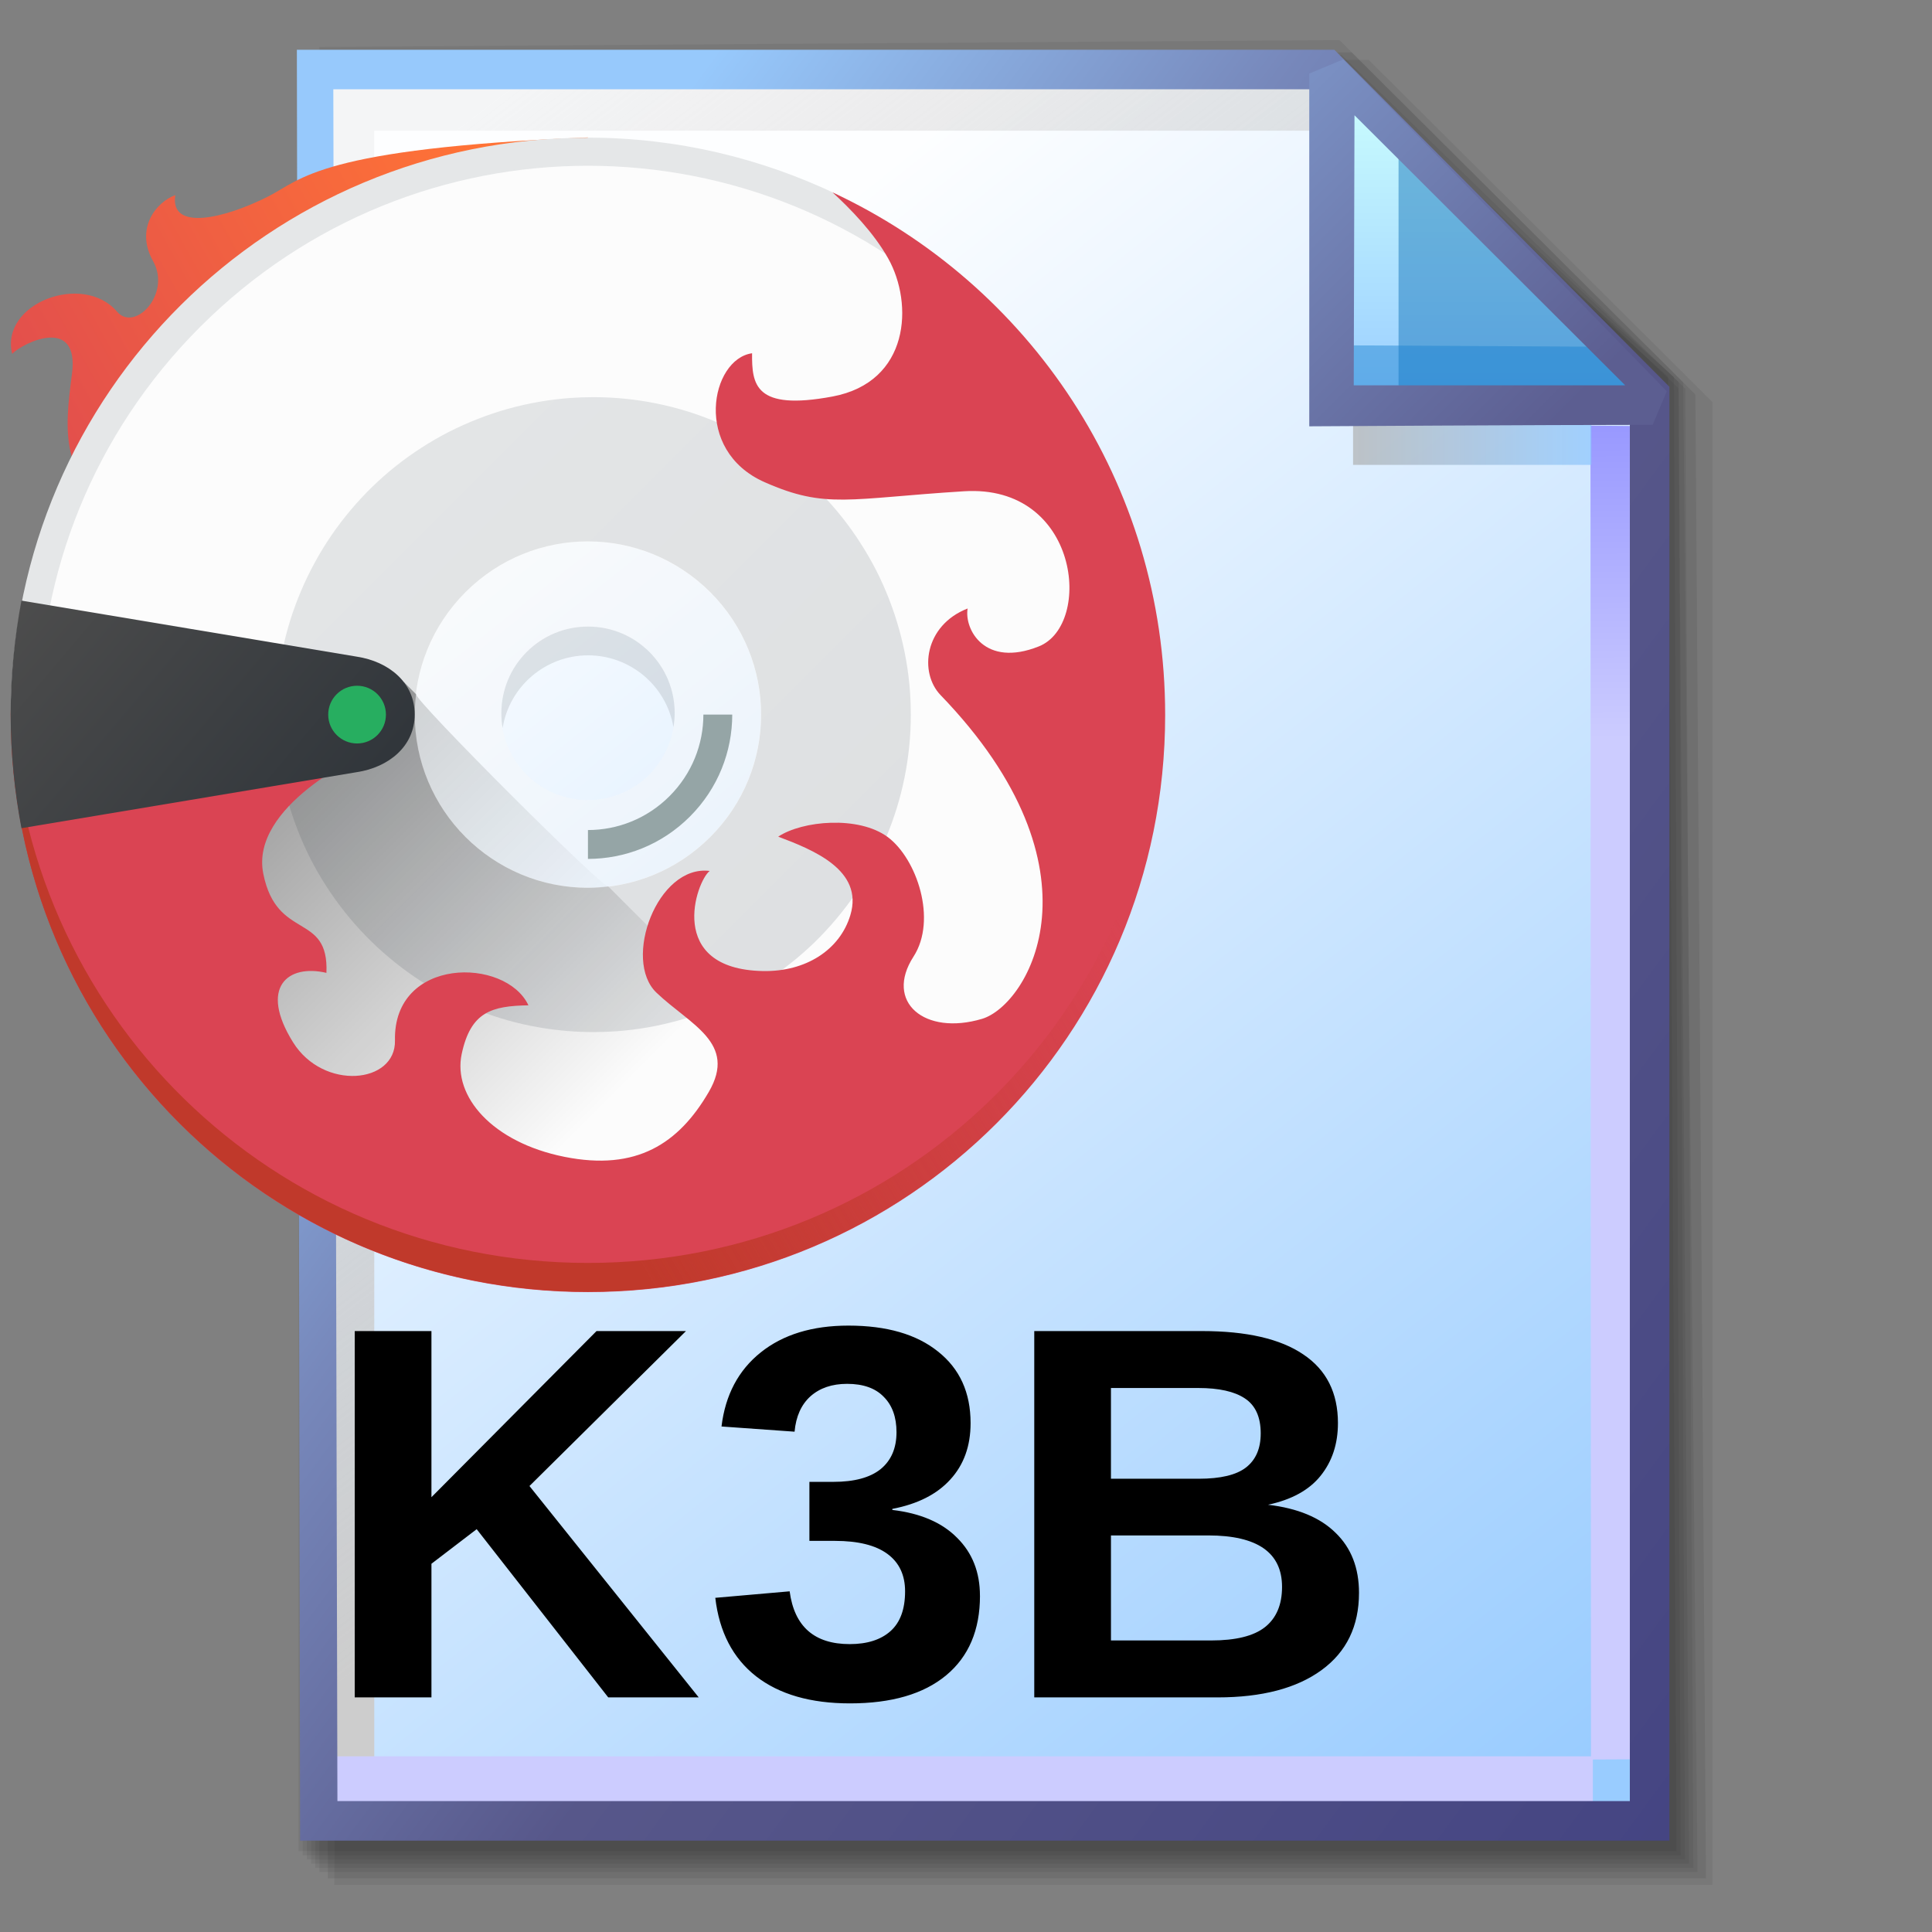 <?xml version="1.0" encoding="UTF-8" standalone="no"?>
<!-- Created with Inkscape (http://www.inkscape.org/) -->

<svg
   width="256mm"
   height="256mm"
   viewBox="0 0 256 256"
   version="1.1"
   id="svg1"
   inkscape:version="1.3.2 (091e20ef0f, 2023-11-25)"
   xml:space="preserve"
   sodipodi:docname="application-x-k3b.svg"
   xmlns:inkscape="http://www.inkscape.org/namespaces/inkscape"
   xmlns:sodipodi="http://sodipodi.sourceforge.net/DTD/sodipodi-0.dtd"
   xmlns:xlink="http://www.w3.org/1999/xlink"
   xmlns="http://www.w3.org/2000/svg"
   xmlns:svg="http://www.w3.org/2000/svg"
   xmlns:rdf="http://www.w3.org/1999/02/22-rdf-syntax-ns#"
   xmlns:cc="http://creativecommons.org/ns#"
   xmlns:dc="http://purl.org/dc/elements/1.1/"><rect x="0" y="0" width="256" height="256" fill="#808080" stroke="none"/><defs
     id="defs1"><linearGradient
       id="linearGradient26"
       inkscape:collect="always"><stop
         style="stop-color:#7b91c4;stop-opacity:1;"
         offset="0"
         id="stop26" /><stop
         style="stop-color:#5c5e91;stop-opacity:1"
         offset="1"
         id="stop27" /></linearGradient><linearGradient
       id="linearGradient24"
       inkscape:collect="always"><stop
         style="stop-color:#c7fafe;stop-opacity:1;"
         offset="0"
         id="stop24" /><stop
         style="stop-color:#9acdff;stop-opacity:1"
         offset="1"
         id="stop25" /></linearGradient><linearGradient
       id="linearGradient22"
       inkscape:collect="always"><stop
         style="stop-color:#adaeae;stop-opacity:0.825;"
         offset="0"
         id="stop22" /><stop
         style="stop-color:#8ac5fe;stop-opacity:0.836;"
         offset="1"
         id="stop23" /></linearGradient><linearGradient
       id="linearGradient18"
       inkscape:collect="always"><stop
         style="stop-color:#9797ff;stop-opacity:1;"
         offset="0"
         id="stop18" /><stop
         style="stop-color:#ccccff;stop-opacity:1;"
         offset="0.3"
         id="stop20" /><stop
         style="stop-color:#ccccff;stop-opacity:1;"
         offset="1"
         id="stop19" /></linearGradient><linearGradient
       id="linearGradient16"
       inkscape:collect="always"><stop
         style="stop-color:#cdcdcd;stop-opacity:0.175;"
         offset="0"
         id="stop16" /><stop
         style="stop-color:#cdcdcd;stop-opacity:1;"
         offset="1"
         id="stop17" /></linearGradient><linearGradient
       id="linearGradient12"
       inkscape:collect="always"><stop
         style="stop-color:#fdfeff;stop-opacity:1;"
         offset="0"
         id="stop13" /><stop
         style="stop-color:#99ccff;stop-opacity:1;"
         offset="1"
         id="stop14" /></linearGradient><linearGradient
       id="linearGradient9"
       inkscape:collect="always"><stop
         style="stop-color:#97c9fc;stop-opacity:1;"
         offset="0"
         id="stop9" /><stop
         style="stop-color:#7788bb;stop-opacity:1"
         offset="0.25"
         id="stop12" /><stop
         style="stop-color:#57578a;stop-opacity:1"
         offset="0.5"
         id="stop11" /><stop
         style="stop-color:#444482;stop-opacity:1;"
         offset="1"
         id="stop10" /></linearGradient><linearGradient
       inkscape:collect="always"
       xlink:href="#linearGradient9"
       id="linearGradient10"
       x1="31.622"
       y1="100.24"
       x2="221.195"
       y2="240.29"
       gradientUnits="userSpaceOnUse" /><linearGradient
       inkscape:collect="always"
       xlink:href="#linearGradient12"
       id="linearGradient14"
       x1="73.583"
       y1="62.021"
       x2="207.03"
       y2="229.599"
       gradientUnits="userSpaceOnUse" /><linearGradient
       inkscape:collect="always"
       xlink:href="#linearGradient16"
       id="linearGradient17"
       x1="57.531"
       y1="26.421"
       x2="147.132"
       y2="144.341"
       gradientUnits="userSpaceOnUse" /><linearGradient
       inkscape:collect="always"
       xlink:href="#linearGradient18"
       id="linearGradient19"
       x1="209.825"
       y1="58.536"
       x2="210.583"
       y2="194.577"
       gradientUnits="userSpaceOnUse" /><linearGradient
       inkscape:collect="always"
       xlink:href="#linearGradient22"
       id="linearGradient23"
       x1="177.192"
       y1="58.991"
       x2="207.32"
       y2="58.991"
       gradientUnits="userSpaceOnUse" /><linearGradient
       inkscape:collect="always"
       xlink:href="#linearGradient24"
       id="linearGradient25"
       x1="176.32"
       y1="20.127"
       x2="176.32"
       y2="56.696"
       gradientUnits="userSpaceOnUse" /><linearGradient
       inkscape:collect="always"
       xlink:href="#linearGradient26"
       id="linearGradient27"
       x1="172.597"
       y1="13.512"
       x2="210.544"
       y2="51.286"
       gradientUnits="userSpaceOnUse" /><linearGradient
       id="SVGID_e_3"
       gradientUnits="userSpaceOnUse"
       x1="389.96"
       y1="525.26"
       x2="410.34"
       y2="513.95"
       gradientTransform="translate(-408.57,-523.8)">
<stop
   offset="0%"
   style="stop-color:rgb(218,68,83);stop-opacity: 1"
   id="stop1-73" />
<stop
   offset="100%"
   style="stop-color:rgb(255,115,54);stop-opacity: 1"
   id="stop2-61" />
</linearGradient><linearGradient
       id="SVGID_a_4"
       gradientUnits="userSpaceOnUse"
       x1="394.57"
       y1="509.8"
       x2="422.73"
       y2="537.95"
       gradientTransform="translate(-24,-23.99)">
<stop
   offset="0%"
   style="stop-color:rgb(229,231,232);stop-opacity: 1"
   id="stop3-2" />
<stop
   offset="100%"
   style="stop-color:rgb(220,222,224);stop-opacity: 1"
   id="stop4-9" />
</linearGradient><linearGradient
       id="SVGID_b_5"
       gradientUnits="userSpaceOnUse"
       x1="389.57"
       y1="0"
       x2="427.57"
       y2="0"
       gradientTransform="translate(-24,-24)">
<stop
   offset="0%"
   style="stop-color:rgb(252,252,252);stop-opacity: 1"
   id="stop5-3" />
<stop
   offset="100%"
   style="stop-color:rgb(239,240,241);stop-opacity: 1"
   id="stop6-1" />
</linearGradient><linearGradient
       id="SVGID_c_6"
       gradientUnits="userSpaceOnUse"
       x1="387.13"
       y1="-366.47"
       x2="414.47"
       y2="-339.14"
       gradientTransform="translate(-24,-24)">
<stop
   offset="0%"
   style="stop-color:rgb(229,231,232);stop-opacity: 1"
   id="stop7-9" />
<stop
   offset="100%"
   style="stop-color:rgb(220,222,224);stop-opacity: 1"
   id="stop8-4" />
</linearGradient><linearGradient
       id="SVGID_g_7"
       gradientUnits="userSpaceOnUse"
       x1="9.42"
       y1="27.554"
       x2="22"
       y2="40.13"
       gradientTransform="translate(-24,-24)">
<stop
   offset="0%"
   style="stop-color:rgb(0,0,0);stop-opacity: 1"
   id="stop9-78" />
<stop
   offset="100%"
   style="stop-color:rgb(0,0,0);stop-opacity: 0"
   id="stop10-4" />
</linearGradient><linearGradient
       id="SVGID_d_8"
       gradientUnits="userSpaceOnUse"
       x1="395.91"
       y1="525.26"
       x2="425.21"
       y2="513.95"
       gradientTransform="translate(-24,-23.99)">
<stop
   offset="0%"
   style="stop-color:rgb(218,68,83);stop-opacity: 1"
   id="stop11-5" />
<stop
   offset="100%"
   style="stop-color:rgb(255,115,54);stop-opacity: 1"
   id="stop12-0" />
</linearGradient><linearGradient
       id="SVGID_f_9"
       gradientUnits="userSpaceOnUse"
       x1="26.362"
       y1="44.09"
       x2="44"
       y2="33.75"
       gradientTransform="translate(-24,-24)">
<stop
   offset="0%"
   style="stop-color:rgb(192,57,43);stop-opacity: 1"
   id="stop13-361" />
<stop
   offset="100%"
   style="stop-color:rgb(192,57,43);stop-opacity: 0"
   id="stop14-06" />
</linearGradient><linearGradient
       id="SVGID_i_10"
       gradientUnits="userSpaceOnUse"
       x1="388.57"
       y1="519.85"
       x2="398.82"
       y2="528.52"
       gradientTransform="translate(-408.57,-523.8)">
<stop
   offset="0%"
   style="stop-color:rgb(77,77,77);stop-opacity: 1"
   id="stop15-3" />
<stop
   offset="100%"
   style="stop-color:rgb(49,54,59);stop-opacity: 1"
   id="stop16-20" />
</linearGradient><linearGradient
       id="SVGID_h_11"
       gradientUnits="userSpaceOnUse"
       x1="9.42"
       y1="27.554"
       x2="18.866"
       y2="37"
       gradientTransform="translate(-24,-24)">
<stop
   offset="0%"
   style="stop-color:rgb(0,0,0);stop-opacity: 1"
   id="stop18-6" />
<stop
   offset="100%"
   style="stop-color:rgb(0,0,0);stop-opacity: 0"
   id="stop19-1" />
</linearGradient></defs><sodipodi:namedview
     id="base"
     pagecolor="#ffffff"
     bordercolor="#000000"
     borderopacity="0.3"
     inkscape:pageopacity="0.0"
     inkscape:pageshadow="2"
     inkscape:zoom="0.98994949"
     inkscape:cx="505.07627"
     inkscape:cy="476.792"
     inkscape:document-units="mm"
     inkscape:showpageshadow="2"
     inkscape:pagecheckerboard="0"
     inkscape:deskcolor="#d1d1d1"
     inkscape:current-layer="svg1"
     showguides="true"><sodipodi:guide
       position="92.475,162.188"
       orientation="0,-1"
       id="guide12"
       inkscape:locked="false" /><sodipodi:guide
       position="212.801,201.335"
       orientation="0,-1"
       id="guide27"
       inkscape:locked="false" /><sodipodi:guide
       position="177.333,251.791"
       orientation="1,0"
       id="guide28"
       inkscape:locked="false" /></sodipodi:namedview><g
     id="g28"
     transform="matrix(1.048,0,0,1.048,-6.407,-6.138)"><g
       id="g7"
       inkscape:label="shadow"
       style="display:inline"><path
         id="rect1"
         style="fill:#000000;fill-opacity:0.06;stroke-width:3.728;stroke-linecap:square"
         d="M 48.381,13.418 H 179.161 l 43.467,43.278 V 244.173 H 48.381 Z"
         sodipodi:nodetypes="cccccc" /><path
         id="path1"
         style="fill:#000000;fill-opacity:0.075;stroke-width:3.728;stroke-linecap:square"
         d="m 47.563,12.6 129.443,-0.134 43.467,43.278 1.336,187.61 H 47.563 Z"
         sodipodi:nodetypes="cccccc" /><path
         id="path2"
         style="fill:#000000;fill-opacity:0.06;stroke-width:3.728;stroke-linecap:square"
         d="m 46.494,11.793 128.976,-0.869 43.467,43.278 1.804,188.345 H 46.494 Z"
         sodipodi:nodetypes="cccccc" /><path
         id="path3"
         style="fill:#000000;fill-opacity:0.06;stroke-width:3.728;stroke-linecap:square"
         d="m 45.965,12.333 129.778,0.468 43.467,42.209 1.002,187.008 H 45.965 Z"
         sodipodi:nodetypes="cccccc" /><path
         id="path4"
         style="fill:#000000;fill-opacity:0.06;stroke-width:3.728;stroke-linecap:square"
         d="m 45.436,12.338 129.443,0.935 43.467,41.675 1.336,186.541 H 45.436 Z"
         sodipodi:nodetypes="cccccc" /><path
         id="path5"
         style="fill:#000000;fill-opacity:0.06;stroke-width:3.728;stroke-linecap:square"
         d="M 44.906,12.745 174.884,13.413 218.352,54.152 219.153,240.96 H 44.906 Z"
         sodipodi:nodetypes="cccccc" /><path
         id="path6"
         style="fill:#000000;fill-opacity:0.06;stroke-width:3.728;stroke-linecap:square"
         d="m 44.377,15.022 129.911,0.535 43.467,37.933 0.869,186.942 H 44.377 Z"
         sodipodi:nodetypes="cccccc" /><path
         id="path7"
         style="fill:#000000;fill-opacity:0.06;stroke-width:3.728;stroke-linecap:square"
         d="m 43.848,13.424 129.711,1.069 43.467,39.002 1.069,186.407 H 43.848 Z"
         sodipodi:nodetypes="cccccc" /></g><g
       id="g14"
       style="display:inline"><path
         style="color:#000000;fill:url(#linearGradient14);stroke-linecap:square;-inkscape-stroke:none"
         d="M 46.154,14.648 H 173.783 l 40.903,41.14 V 236.079 H 46.555 Z"
         id="path15"
         inkscape:label="headbgground" /><path
         id="rect16"
         style="display:inline;fill:url(#linearGradient17);fill-opacity:1;stroke-width:5;stroke-linecap:square"
         d="M 45.436,14.165 H 176.703 l 0.204,8.221 H 53.434 V 235.98 h -7.998 z"
         sodipodi:nodetypes="ccccccc" /><path
         id="rect17"
         style="fill:url(#linearGradient19);stroke-width:5;stroke-linecap:square"
         d="M 47.058,227.92 H 207.275 l -0.067,-168.246 7.317,0.067 0.067,168.547 -7.083,0.033 v 7.348 H 47.058 Z"
         sodipodi:nodetypes="ccccccccc" /><path
         style="color:#000000;fill:url(#linearGradient10);stroke-linecap:square;-inkscape-stroke:none"
         d="M 43.648,12.148 44.059,238.58 H 217.186 V 54.758 L 174.822,12.148 Z m 4.609,5 H 172.744 l 39.441,39.672 V 233.58 H 48.775 Z"
         id="path16"
         inkscape:label="headframe"
         sodipodi:nodetypes="cccccccccccc" /></g><g
       id="rect23"
       style="display:inline"><rect
         style="display:inline;fill:url(#linearGradient23);fill-opacity:0.834;stroke:none;stroke-width:5;stroke-linecap:square;stroke-dasharray:none;stroke-opacity:1"
         id="rect20"
         width="30.128"
         height="11.286"
         x="177.192"
         y="53.348" /><path
         style="color:#000000;display:inline;fill:url(#linearGradient25);stroke-linecap:square;stroke-linejoin:bevel;-inkscape-stroke:none"
         d="m 174.153,15.119 40.916,41.955 H 174.814 Z"
         id="path25" /><g
         id="g27"><path
           id="rect27"
           style="display:inline;fill:#0a6db5;fill-opacity:0.459;stroke-width:5;stroke-linecap:square;stroke-linejoin:bevel"
           d="m 182.94,23.246 33.073,33.829 -33.073,-0.094 z"
           sodipodi:nodetypes="cccc" /><path
           id="path27"
           style="display:inline;fill:#1882cf;fill-opacity:0.459;stroke-width:5;stroke-linecap:square;stroke-linejoin:bevel"
           d="m 175.286,49.515 34.916,0.189 4.677,7.087 -39.688,-0.472 z"
           sodipodi:nodetypes="ccccc" /></g><path
         style="color:#000000;display:inline;fill:url(#linearGradient27);stroke-linecap:square;stroke-linejoin:bevel;-inkscape-stroke:none"
         d="m 175.941,13.373 -4.289,1.785 6.5e-4,44.601 c 0,0 29.863,-0.185 43.415,-0.185 l 1.789,-4.246 z m 1.429,7.057 34.226,34.144 h -34.32 z"
         id="path26"
         sodipodi:nodetypes="cccccccccc" /></g></g><g
     id="g2"
     transform="translate(4.858,1.598)"
     style="clip-rule:nonzero;display:inline;fill:#00009f;fill-rule:nonzero;stroke:#ffffff;stroke-width:0;stroke-miterlimit:4"><path
       style="font-weight:bold;font-size:70.556px;line-height:0.8;font-family:'Liberation Sans';-inkscape-font-specification:'Liberation Sans Bold';letter-spacing:-0.077px;word-spacing:0px;fill:#000000;fill-rule:evenodd;stroke:none;stroke-width:3.5"
       d="m 75.737,223.316 -17.432,-22.29 -5.994,4.582 v 17.708 H 42.147 v -48.541 h 10.163 v 22.014 L 74.186,174.775 H 86.038 l -20.739,20.533 22.428,28.009 z M 124.994,209.846 q 0,6.821 -4.479,10.542 -4.479,3.721 -12.747,3.721 -7.82,0 -12.437,-3.583 -4.616,-3.617 -5.409,-10.404 l 9.853,-0.861 q 0.93,6.994 7.958,6.994 3.48,0 5.409,-1.723 1.929,-1.723 1.929,-5.271 0,-3.238 -2.343,-4.961 -2.343,-1.723 -6.959,-1.723 h -3.376 v -7.82 h 3.169 q 4.169,0 6.27,-1.688 2.102,-1.723 2.102,-4.892 0,-2.997 -1.688,-4.685 -1.654,-1.723 -4.858,-1.723 -2.997,0 -4.858,1.654 -1.826,1.654 -2.102,4.685 l -9.681,-0.689 q 0.758,-6.27 5.202,-9.819 4.444,-3.548 11.61,-3.548 7.614,0 11.886,3.445 4.306,3.411 4.306,9.474 0,4.548 -2.687,7.476 -2.653,2.928 -7.683,3.893 v 0.138 q 5.581,0.655 8.578,3.686 3.032,2.997 3.032,7.683 z m 50.222,-0.379 q 0,6.615 -4.961,10.232 -4.961,3.617 -13.78,3.617 h -24.288 v -48.541 h 22.221 q 8.888,0 13.436,3.101 4.582,3.066 4.582,9.095 0,4.134 -2.308,6.994 -2.274,2.825 -6.959,3.824 5.891,0.689 8.957,3.721 3.101,2.997 3.101,7.958 z m -13.022,-21.118 q 0,-3.273 -2.102,-4.651 -2.067,-1.378 -6.167,-1.378 h -11.576 v 12.023 h 11.644 q 4.306,0 6.236,-1.481 1.964,-1.516 1.964,-4.513 z m 2.825,20.326 q 0,-6.821 -9.784,-6.821 h -12.885 v 13.918 h 13.264 q 4.892,0 7.131,-1.757 2.274,-1.791 2.274,-5.34 z"
       id="text1"
       aria-label="K3B" /></g><g
     transform="matrix(3.824,0,0,3.824,77.906,94.689)"
     id="g22">
<path
   style="opacity:0.4;fill:#f9f9f9;fill-rule:nonzero;stroke:none;stroke-width:8.587;stroke-linecap:butt;stroke-linejoin:miter;stroke-miterlimit:4;stroke-dasharray:none;stroke-dashoffset:0"
   vector-effect="non-scaling-stroke"
   d="m 0,-7 c -1.788,0 -3.576,0.685 -4.945,2.055 -2.74,2.74 -2.74,7.151 0,9.891 2.74,2.74 7.151,2.74 9.891,0 2.74,-2.74 2.74,-7.151 0,-9.891 C 3.576,-6.315 1.788,-7 0.001,-7 m -0.002,3.955 c 0.796,1.59e-4 1.56,0.317 2.123,0.88 0.563,0.563 0.879,1.327 0.879,2.124 -3.31e-4,1.658 -1.344,3.002 -3.002,3.002 -0.796,3.61e-4 -1.56,-0.316 -2.124,-0.879 -0.563,-0.563 -0.88,-1.327 -0.88,-2.123 -3.61e-4,-0.797 0.316,-1.561 0.879,-2.124 0.563,-0.563 1.328,-0.88 2.124,-0.879"
   stroke-linecap="round"
   id="path1-6" /><path
   style="fill:url(#SVGID_e_3);fill-rule:evenodd;stroke:none;stroke-width:1;stroke-linecap:butt;stroke-linejoin:miter;stroke-miterlimit:4;stroke-dasharray:none;stroke-dashoffset:0"
   vector-effect="non-scaling-stroke"
   d="m 0,-20 c -9.315,0.382 -9.927,1.46 -11.07,2.041 -1.537,0.778 -3.427,1.216 -3.229,-0.043 -0.654,0.239 -1.407,1.15 -0.769,2.29 0.638,1.14 -0.637,2.468 -1.25,1.749 -1.175,-1.375 -4.055,-0.296 -3.635,1.463 0.414,-0.414 2.341,-1.319 2.073,0.701 -0.268,2.02 -0.401,3.568 1.653,4.945 2.054,1.377 10.02,-0.016 10.02,-0.016 z"
   stroke-linecap="round"
   id="path2-4" /><path
   style="fill:url(#SVGID_a_4);fill-rule:nonzero;stroke:none;stroke-width:8.587;stroke-linecap:butt;stroke-linejoin:miter;stroke-miterlimit:4;stroke-dasharray:none;stroke-dashoffset:0"
   vector-effect="non-scaling-stroke"
   d="m 0,-19.99 c -11.03,0 -19.913,8.838 -19.996,19.846 l 1.123,0.023 4.684,12.02 10.166,5.922 11.4,-0.707 7.779,-5.48 3.623,-12.02 -2.121,-8.662 -6.189,-7.631 -1.563,-1.156 -0.266,-0.186 c -2.616,-1.251 -5.537,-1.971 -8.641,-1.971 m 0,5 c 8.31,0 15,6.69 15,15 0,8.31 -6.69,15 -15,15 -8.31,0 -15,-6.69 -15,-15 0,-8.31 6.69,-15 15,-15"
   stroke-linecap="round"
   id="path4-7" /><path
   style="fill:url(#SVGID_b_5);fill-rule:nonzero;stroke:none;stroke-width:8.587;stroke-linecap:butt;stroke-linejoin:miter;stroke-miterlimit:4;stroke-dasharray:none;stroke-dashoffset:0"
   vector-effect="non-scaling-stroke"
   d="m 0,-19.018 c -4.857,0 -9.714,1.861 -13.436,5.582 -7.443,7.443 -7.443,19.428 0,26.871 7.443,7.443 19.428,7.443 26.871,0 7.443,-7.443 7.443,-19.428 0,-26.871 -3.721,-3.721 -8.579,-5.582 -13.436,-5.582 m 0,13.02 c 1.532,0 3.064,0.588 4.238,1.762 2.348,2.348 2.348,6.128 0,8.477 -2.348,2.348 -6.128,2.348 -8.477,0 -2.348,-2.348 -2.348,-6.128 0,-8.477 1.174,-1.174 2.706,-1.762 4.238,-1.762"
   stroke-linecap="round"
   id="path6-5" /><path
   style="fill:url(#SVGID_c_6);fill-rule:nonzero;stroke:none;stroke-width:8.587;stroke-linecap:butt;stroke-linejoin:miter;stroke-miterlimit:4;stroke-dasharray:none;stroke-dashoffset:0"
   vector-effect="non-scaling-stroke"
   d="m 0.188,-11 c -0.26,-10e-5 -0.52,0.009 -0.779,0.027 -0.365,0.026 -0.729,0.07 -1.09,0.133 -0.362,0.062 -0.72,0.142 -1.074,0.24 -0.353,0.098 -0.701,0.214 -1.043,0.348 -0.342,0.132 -0.677,0.282 -1.004,0.447 -0.327,0.167 -0.645,0.35 -0.953,0.549 -0.309,0.198 -0.607,0.411 -0.895,0.639 -0.287,0.228 -0.563,0.471 -0.826,0.727 -0.263,0.256 -0.512,0.524 -0.748,0.805 -0.236,0.28 -0.459,0.572 -0.666,0.875 -0.207,0.303 -0.399,0.616 -0.574,0.938 -0.176,0.322 -0.336,0.652 -0.479,0.99 -0.143,0.338 -0.27,0.683 -0.379,1.033 -0.108,0.35 -0.199,0.705 -0.271,1.064 -0.073,0.359 -0.127,0.721 -0.164,1.086 -0.037,0.365 -0.055,0.732 -0.055,1.1 -9.8e-5,0.26 0.009,0.52 0.027,0.779 0.026,0.365 0.07,0.729 0.133,1.09 0.063,0.362 0.144,0.72 0.242,1.074 0.098,0.353 0.213,0.701 0.346,1.043 0.132,0.342 0.282,0.677 0.447,1.004 0.167,0.327 0.35,0.645 0.549,0.953 0.198,0.309 0.412,0.607 0.641,0.895 0.228,0.287 0.469,0.563 0.725,0.826 0.256,0.263 0.524,0.512 0.805,0.748 0.28,0.236 0.572,0.459 0.875,0.666 0.303,0.207 0.616,0.399 0.938,0.574 0.322,0.176 0.652,0.336 0.99,0.479 0.338,0.143 0.683,0.27 1.033,0.379 0.35,0.108 0.705,0.199 1.064,0.271 0.359,0.073 0.721,0.127 1.086,0.164 0.365,0.037 0.732,0.055 1.1,0.055 0.26,9.8e-5 0.52,-0.009 0.779,-0.027 0.365,-0.026 0.729,-0.07 1.09,-0.133 0.362,-0.063 0.72,-0.144 1.074,-0.242 0.353,-0.098 0.701,-0.213 1.043,-0.346 C 4.516,10.12 4.851,9.97 5.178,9.805 5.504,9.638 5.822,9.455 6.131,9.256 6.44,9.057 6.738,8.844 7.025,8.615 7.313,8.388 7.588,8.146 7.852,7.891 8.114,7.635 8.364,7.366 8.6,7.086 8.836,6.806 9.058,6.514 9.266,6.211 9.473,5.908 9.664,5.595 9.84,5.273 c 0.176,-0.322 0.336,-0.652 0.479,-0.99 0.143,-0.338 0.27,-0.683 0.379,-1.033 0.108,-0.35 0.199,-0.705 0.271,-1.064 0.073,-0.359 0.127,-0.721 0.164,-1.086 0.037,-0.365 0.055,-0.732 0.055,-1.1 1e-4,-0.26 -0.009,-0.52 -0.027,-0.779 -0.026,-0.365 -0.07,-0.729 -0.133,-1.09 -0.063,-0.362 -0.144,-0.72 -0.242,-1.074 -0.098,-0.353 -0.213,-0.701 -0.346,-1.043 -0.132,-0.342 -0.282,-0.677 -0.447,-1.004 C 9.825,-5.317 9.642,-5.635 9.443,-5.943 9.246,-6.252 9.032,-6.551 8.805,-6.838 8.576,-7.125 8.334,-7.401 8.078,-7.664 7.823,-7.927 7.554,-8.176 7.273,-8.412 6.993,-8.649 6.701,-8.871 6.398,-9.078 6.096,-9.285 5.783,-9.477 5.461,-9.652 5.139,-9.828 4.809,-9.988 4.471,-10.131 4.133,-10.274 3.788,-10.401 3.438,-10.51 3.087,-10.618 2.732,-10.709 2.373,-10.781 2.014,-10.854 1.652,-10.909 1.287,-10.945 0.922,-10.982 0.555,-11 0.188,-11 m -0.192,4.998 c 1.533,0 3.064,0.585 4.244,1.76 2.348,2.352 2.348,6.135 0,8.482 -2.351,2.351 -6.13,2.351 -8.484,0 -2.349,-2.347 -2.349,-6.13 0,-8.482 1.175,-1.175 2.707,-1.76 4.24,-1.76"
   stroke-linecap="round"
   id="path8" /><path
   style="opacity:0.4;fill:url(#SVGID_g_7);fill-rule:evenodd;stroke:none;stroke-width:1;stroke-linecap:butt;stroke-linejoin:miter;stroke-miterlimit:4;stroke-dasharray:none;stroke-dashoffset:0"
   vector-effect="non-scaling-stroke"
   d="M -6.375,-1.125 -19.936,1.543 C -19.152,11.896 -10.56,20 0,20 4.193,20 8.07,18.719 11.281,16.531 L 0.701,5.951 C 0.468,5.981 0.234,5.997 -1.72e-4,6 c -3.314,0 -6,-2.686 -6,-6 0.001,-0.236 0.016,-0.471 0.045,-0.705 z"
   stroke-linecap="round"
   id="path10" /><path
   style="fill:url(#SVGID_d_8);fill-rule:evenodd;stroke:none;stroke-width:1;stroke-linecap:butt;stroke-linejoin:miter;stroke-miterlimit:4;stroke-dasharray:none;stroke-dashoffset:0"
   vector-effect="non-scaling-stroke"
   d="m 8.467,-18.103 c 0.626,0.575 1.438,1.404 1.939,2.301 0.875,1.563 0.75,4.281 -1.938,4.781 -2.688,0.5 -2.79,-0.415 -2.781,-1.5 -1.429,0.197 -2.068,3.364 0.438,4.469 2.125,0.938 2.906,0.563 6.906,0.313 4,-0.25 4.469,4.625 2.594,5.375 -1.875,0.75 -2.591,-0.587 -2.469,-1.313 -1.503,0.587 -1.686,2.224 -0.938,3 5.847,6.06 3.043,10.739 1.438,11.219 C 11.667,11.136 10.265,9.958 11.281,8.386 12.109,7.105 11.394,4.992 10.388,4.243 9.378,3.495 7.428,3.674 6.593,4.229 7.797,4.684 9.562,5.385 9.093,6.948 8.731,8.155 7.545,8.915 6.063,8.886 2.684,8.82 3.754,5.767 4.219,5.417 2.403,5.192 1.189,8.506 2.375,9.636 c 1.166,1.112 2.805,1.733 1.813,3.438 -1.041,1.788 -2.5,2.75 -5,2.25 -2.5,-0.5 -3.875,-2.094 -3.563,-3.563 0.313,-1.469 1.042,-1.665 2.313,-1.688 -0.792,-1.679 -4.688,-1.688 -4.625,1.219 0.032,1.501 -2.481,1.748 -3.531,0.063 -1.188,-1.906 -0.183,-2.722 1.156,-2.406 0.09,-2.122 -1.719,-1.094 -2.188,-3.438 -0.469,-2.344 3.438,-4.125 3.438,-4.125 L -19.966,1.144 c 0.584,10.548 9.268,18.867 19.967,18.867 11.08,0 20,-8.92 20,-20 0,-8.05 -4.715,-14.934 -11.533,-18.11"
   stroke-linecap="round"
   id="path12-6" /><path
   style="fill:url(#SVGID_f_9);fill-rule:nonzero;stroke:none;stroke-width:8.587;stroke-linecap:butt;stroke-linejoin:miter;stroke-miterlimit:4;stroke-dasharray:none;stroke-dashoffset:0"
   vector-effect="non-scaling-stroke"
   d="m -19.99,-0.5 c -0.004,0.167 -0.012,0.332 -0.012,0.5 0,11.08 8.92,20 20,20 11.08,0 20,-8.92 20,-20 0,-0.168 -0.008,-0.333 -0.012,-0.5 C 19.721,10.346 10.906,19 -0.002,19 -10.914,19 -19.726,10.346 -19.99,-0.5"
   stroke-linecap="round"
   id="path14-5" /><path
   style="fill:url(#SVGID_i_10);fill-rule:nonzero;stroke:none;stroke-width:3;stroke-linecap:butt;stroke-linejoin:round;stroke-miterlimit:4;stroke-dasharray:none;stroke-dashoffset:0"
   vector-effect="non-scaling-stroke"
   d="m -19.63,-3.95 c -0.241,1.277 -0.373,2.594 -0.373,3.943 0,1.349 0.132,2.666 0.373,3.943 L -8.003,1.993 c 1.095,-0.168 2,-0.892 2,-2 0,-1.108 -0.905,-1.832 -2,-2 z"
   stroke-linecap="round"
   id="path16-6" /><circle
   style="fill:#27ae60;fill-rule:nonzero;stroke:none;stroke-width:3;stroke-linecap:round;stroke-linejoin:round;stroke-miterlimit:4;stroke-dasharray:none;stroke-dashoffset:0"
   vector-effect="non-scaling-stroke"
   cx="-8"
   cy="0"
   r="1"
   id="circle16" /><path
   style="opacity:0.1;fill:#000000;fill-rule:nonzero;stroke:none;stroke-width:8.587;stroke-linecap:butt;stroke-linejoin:miter;stroke-miterlimit:4;stroke-dasharray:none;stroke-dashoffset:0"
   vector-effect="non-scaling-stroke"
   d="m 0,-3.05 c -1.659,-0.001 -3,1.345 -3,3 -10e-4,0.173 0.014,0.345 0.043,0.516 0.237,-1.452 1.49,-2.518 2.961,-2.52 1.46,0 2.709,1.05 2.959,2.488 0.027,-0.16 0.042,-0.322 0.043,-0.484 0.001,-1.659 -1.343,-3 -3,-3"
   stroke-linecap="round"
   id="path17" /><path
   style="opacity:0.2;fill:url(#SVGID_h_11);fill-rule:evenodd;stroke:none;stroke-width:1;stroke-linecap:butt;stroke-linejoin:miter;stroke-miterlimit:4;stroke-dasharray:none;stroke-dashoffset:0"
   vector-effect="non-scaling-stroke"
   d="m -5.96,-0.709 c -0.21,1.761 0.359,3.595 1.715,4.951 1.356,1.356 3.191,1.925 4.951,1.715 L 0.7,5.951 c -0.233,0.03 -6.685,-6.422 -6.656,-6.656 z"
   stroke-linecap="round"
   id="path19-9" /><path
   style="fill:#95a5a6;fill-rule:nonzero;stroke:none;stroke-width:8.587;stroke-linecap:butt;stroke-linejoin:miter;stroke-miterlimit:4;stroke-dasharray:none;stroke-dashoffset:0"
   vector-effect="non-scaling-stroke"
   d="M 4,0 C 4,1.022 3.609,2.043 2.826,2.826 2.043,3.609 1.022,4 0,4 V 5 C 1.277,5 2.555,4.512 3.533,3.533 4.511,2.555 5,1.277 5,0 Z"
   stroke-linecap="round"
   id="path20-3" />
</g></svg>
